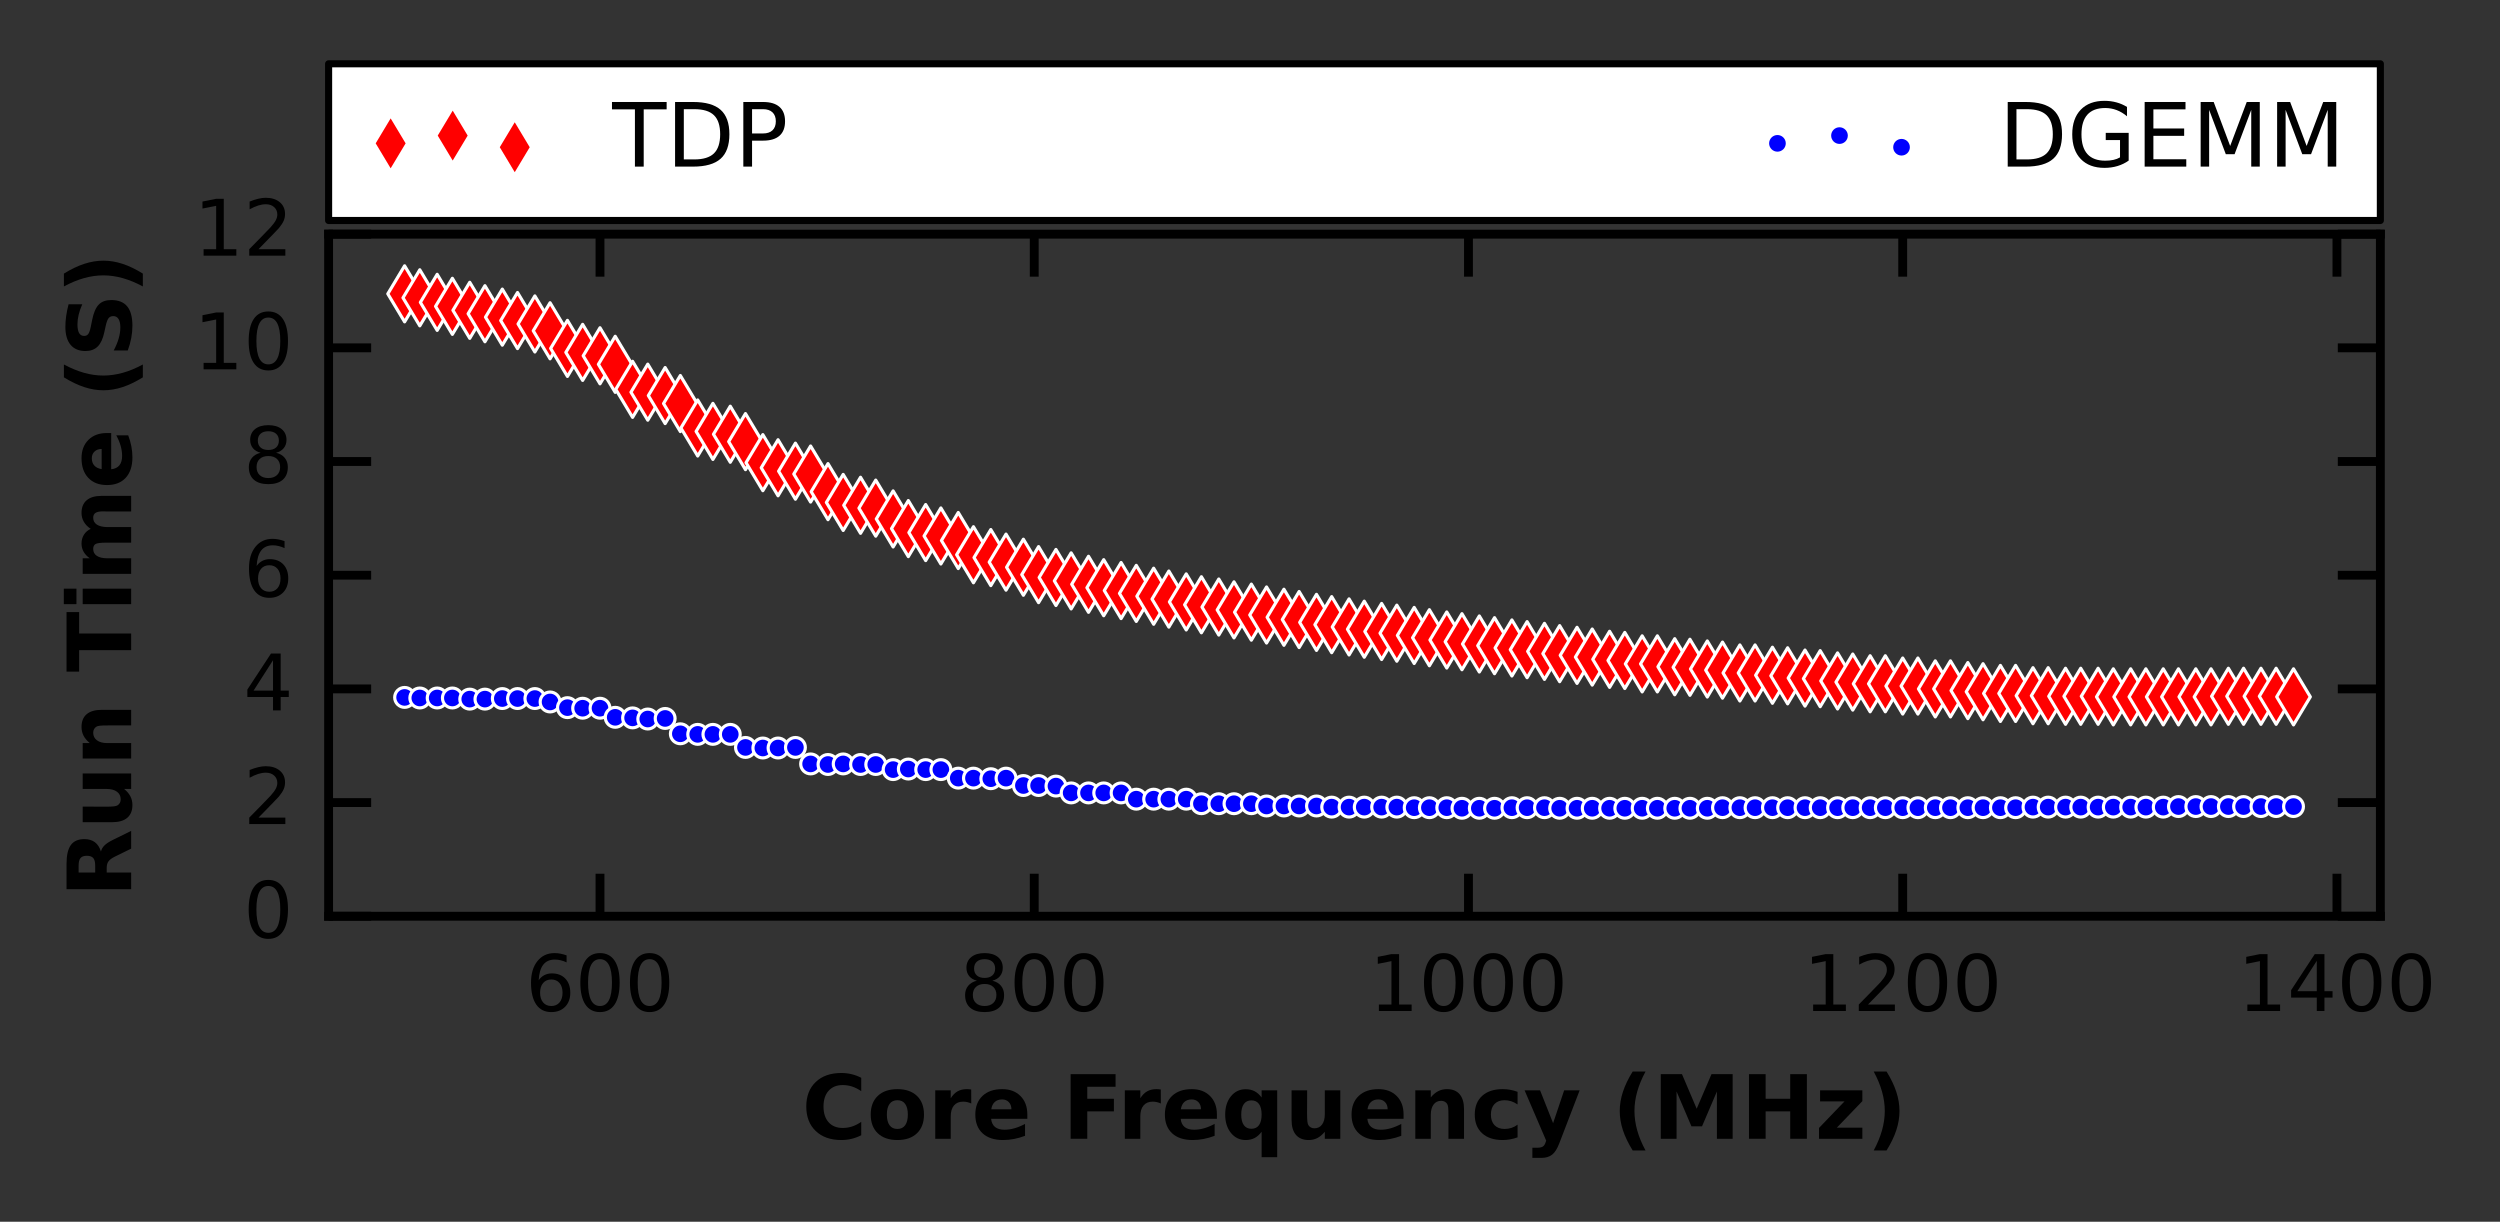 <?xml version="1.0" encoding="utf-8" standalone="no"?>
<!DOCTYPE svg PUBLIC "-//W3C//DTD SVG 1.1//EN"
  "http://www.w3.org/Graphics/SVG/1.1/DTD/svg11.dtd">
<!-- Created with matplotlib (https://matplotlib.org/) -->
<svg height="137.839pt" version="1.1" viewBox="0 0 282.063 137.839" width="282.063pt" xmlns="http://www.w3.org/2000/svg" xmlns:xlink="http://www.w3.org/1999/xlink">
 <rect x="0" y="0" width="282.063" height="137.839" fill="#333333" stroke="none"/>
 <defs>
  <style type="text/css">*{stroke-linecap:butt;stroke-linejoin:round;}</style>
 </defs>
 <g id="figure_1">
  <g id="patch_1">
   <path d="M 0 137.839 
L 282.063 137.839 
L 282.063 0 
L 0 0 
z
" style="fill:none;"/>
  </g>
  <g id="axes_1">
   <g id="patch_2">
    <path d="M 37.076 103.377 
L 268.564 103.377 
L 268.564 26.417 
L 37.076 26.417 
z
" style="fill:none;"/>
   </g>
   <g id="PathCollection_1">
    <defs>
     <path d="M -0 3.162 
L 1.897 0 
L 0 -3.162 
L -1.897 -0 
z
" id="m245d59aa0e" style="stroke:#ffffff;stroke-width:0.358;"/>
    </defs>
    <g clip-path="url(#paae4ce558c)">
     <use style="fill:#ff0000;stroke:#ffffff;stroke-width:0.358;" x="45.65" xlink:href="#m245d59aa0e" y="33.151"/>
     <use style="fill:#ff0000;stroke:#ffffff;stroke-width:0.358;" x="47.364" xlink:href="#m245d59aa0e" y="33.6"/>
     <use style="fill:#ff0000;stroke:#ffffff;stroke-width:0.358;" x="49.324" xlink:href="#m245d59aa0e" y="34.113"/>
     <use style="fill:#ff0000;stroke:#ffffff;stroke-width:0.358;" x="51.039" xlink:href="#m245d59aa0e" y="34.562"/>
     <use style="fill:#ff0000;stroke:#ffffff;stroke-width:0.358;" x="52.999" xlink:href="#m245d59aa0e" y="35.011"/>
     <use style="fill:#ff0000;stroke:#ffffff;stroke-width:0.358;" x="54.713" xlink:href="#m245d59aa0e" y="35.396"/>
     <use style="fill:#ff0000;stroke:#ffffff;stroke-width:0.358;" x="56.673" xlink:href="#m245d59aa0e" y="35.781"/>
     <use style="fill:#ff0000;stroke:#ffffff;stroke-width:0.358;" x="58.388" xlink:href="#m245d59aa0e" y="36.166"/>
     <use style="fill:#ff0000;stroke:#ffffff;stroke-width:0.358;" x="60.347" xlink:href="#m245d59aa0e" y="36.55"/>
     <use style="fill:#ff0000;stroke:#ffffff;stroke-width:0.358;" x="62.062" xlink:href="#m245d59aa0e" y="37.32"/>
     <use style="fill:#ff0000;stroke:#ffffff;stroke-width:0.358;" x="64.022" xlink:href="#m245d59aa0e" y="39.308"/>
     <use style="fill:#ff0000;stroke:#ffffff;stroke-width:0.358;" x="65.737" xlink:href="#m245d59aa0e" y="39.757"/>
     <use style="fill:#ff0000;stroke:#ffffff;stroke-width:0.358;" x="67.696" xlink:href="#m245d59aa0e" y="40.142"/>
     <use style="fill:#ff0000;stroke:#ffffff;stroke-width:0.358;" x="69.411" xlink:href="#m245d59aa0e" y="41.104"/>
     <use style="fill:#ff0000;stroke:#ffffff;stroke-width:0.358;" x="71.371" xlink:href="#m245d59aa0e" y="43.926"/>
     <use style="fill:#ff0000;stroke:#ffffff;stroke-width:0.358;" x="73.085" xlink:href="#m245d59aa0e" y="44.246"/>
     <use style="fill:#ff0000;stroke:#ffffff;stroke-width:0.358;" x="75.045" xlink:href="#m245d59aa0e" y="44.631"/>
     <use style="fill:#ff0000;stroke:#ffffff;stroke-width:0.358;" x="76.76" xlink:href="#m245d59aa0e" y="45.529"/>
     <use style="fill:#ff0000;stroke:#ffffff;stroke-width:0.358;" x="78.719" xlink:href="#m245d59aa0e" y="48.287"/>
     <use style="fill:#ff0000;stroke:#ffffff;stroke-width:0.358;" x="80.434" xlink:href="#m245d59aa0e" y="48.672"/>
     <use style="fill:#ff0000;stroke:#ffffff;stroke-width:0.358;" x="82.394" xlink:href="#m245d59aa0e" y="48.992"/>
     <use style="fill:#ff0000;stroke:#ffffff;stroke-width:0.358;" x="84.109" xlink:href="#m245d59aa0e" y="49.826"/>
     <use style="fill:#ff0000;stroke:#ffffff;stroke-width:0.358;" x="86.068" xlink:href="#m245d59aa0e" y="52.199"/>
     <use style="fill:#ff0000;stroke:#ffffff;stroke-width:0.358;" x="87.783" xlink:href="#m245d59aa0e" y="52.776"/>
     <use style="fill:#ff0000;stroke:#ffffff;stroke-width:0.358;" x="89.743" xlink:href="#m245d59aa0e" y="53.161"/>
     <use style="fill:#ff0000;stroke:#ffffff;stroke-width:0.358;" x="91.457" xlink:href="#m245d59aa0e" y="53.482"/>
     <use style="fill:#ff0000;stroke:#ffffff;stroke-width:0.358;" x="93.417" xlink:href="#m245d59aa0e" y="55.47"/>
     <use style="fill:#ff0000;stroke:#ffffff;stroke-width:0.358;" x="95.132" xlink:href="#m245d59aa0e" y="56.688"/>
     <use style="fill:#ff0000;stroke:#ffffff;stroke-width:0.358;" x="97.091" xlink:href="#m245d59aa0e" y="57.009"/>
     <use style="fill:#ff0000;stroke:#ffffff;stroke-width:0.358;" x="98.806" xlink:href="#m245d59aa0e" y="57.33"/>
     <use style="fill:#ff0000;stroke:#ffffff;stroke-width:0.358;" x="100.766" xlink:href="#m245d59aa0e" y="58.548"/>
     <use style="fill:#ff0000;stroke:#ffffff;stroke-width:0.358;" x="102.481" xlink:href="#m245d59aa0e" y="59.638"/>
     <use style="fill:#ff0000;stroke:#ffffff;stroke-width:0.358;" x="104.44" xlink:href="#m245d59aa0e" y="60.087"/>
     <use style="fill:#ff0000;stroke:#ffffff;stroke-width:0.358;" x="106.155" xlink:href="#m245d59aa0e" y="60.472"/>
     <use style="fill:#ff0000;stroke:#ffffff;stroke-width:0.358;" x="108.115" xlink:href="#m245d59aa0e" y="60.985"/>
     <use style="fill:#ff0000;stroke:#ffffff;stroke-width:0.358;" x="109.829" xlink:href="#m245d59aa0e" y="62.589"/>
     <use style="fill:#ff0000;stroke:#ffffff;stroke-width:0.358;" x="111.789" xlink:href="#m245d59aa0e" y="62.909"/>
     <use style="fill:#ff0000;stroke:#ffffff;stroke-width:0.358;" x="113.504" xlink:href="#m245d59aa0e" y="63.422"/>
     <use style="fill:#ff0000;stroke:#ffffff;stroke-width:0.358;" x="115.464" xlink:href="#m245d59aa0e" y="63.999"/>
     <use style="fill:#ff0000;stroke:#ffffff;stroke-width:0.358;" x="117.178" xlink:href="#m245d59aa0e" y="64.833"/>
     <use style="fill:#ff0000;stroke:#ffffff;stroke-width:0.358;" x="119.138" xlink:href="#m245d59aa0e" y="65.154"/>
     <use style="fill:#ff0000;stroke:#ffffff;stroke-width:0.358;" x="120.853" xlink:href="#m245d59aa0e" y="65.539"/>
     <use style="fill:#ff0000;stroke:#ffffff;stroke-width:0.358;" x="122.812" xlink:href="#m245d59aa0e" y="65.923"/>
     <use style="fill:#ff0000;stroke:#ffffff;stroke-width:0.358;" x="124.527" xlink:href="#m245d59aa0e" y="66.308"/>
     <use style="fill:#ff0000;stroke:#ffffff;stroke-width:0.358;" x="126.487" xlink:href="#m245d59aa0e" y="66.629"/>
     <use style="fill:#ff0000;stroke:#ffffff;stroke-width:0.358;" x="128.201" xlink:href="#m245d59aa0e" y="66.95"/>
     <use style="fill:#ff0000;stroke:#ffffff;stroke-width:0.358;" x="130.161" xlink:href="#m245d59aa0e" y="67.27"/>
     <use style="fill:#ff0000;stroke:#ffffff;stroke-width:0.358;" x="131.876" xlink:href="#m245d59aa0e" y="67.591"/>
     <use style="fill:#ff0000;stroke:#ffffff;stroke-width:0.358;" x="133.836" xlink:href="#m245d59aa0e" y="67.912"/>
     <use style="fill:#ff0000;stroke:#ffffff;stroke-width:0.358;" x="135.55" xlink:href="#m245d59aa0e" y="68.232"/>
     <use style="fill:#ff0000;stroke:#ffffff;stroke-width:0.358;" x="137.51" xlink:href="#m245d59aa0e" y="68.489"/>
     <use style="fill:#ff0000;stroke:#ffffff;stroke-width:0.358;" x="139.225" xlink:href="#m245d59aa0e" y="68.809"/>
     <use style="fill:#ff0000;stroke:#ffffff;stroke-width:0.358;" x="141.184" xlink:href="#m245d59aa0e" y="69.066"/>
     <use style="fill:#ff0000;stroke:#ffffff;stroke-width:0.358;" x="142.899" xlink:href="#m245d59aa0e" y="69.387"/>
     <use style="fill:#ff0000;stroke:#ffffff;stroke-width:0.358;" x="144.859" xlink:href="#m245d59aa0e" y="69.643"/>
     <use style="fill:#ff0000;stroke:#ffffff;stroke-width:0.358;" x="146.574" xlink:href="#m245d59aa0e" y="69.9"/>
     <use style="fill:#ff0000;stroke:#ffffff;stroke-width:0.358;" x="148.533" xlink:href="#m245d59aa0e" y="70.22"/>
     <use style="fill:#ff0000;stroke:#ffffff;stroke-width:0.358;" x="150.248" xlink:href="#m245d59aa0e" y="70.477"/>
     <use style="fill:#ff0000;stroke:#ffffff;stroke-width:0.358;" x="152.208" xlink:href="#m245d59aa0e" y="70.733"/>
     <use style="fill:#ff0000;stroke:#ffffff;stroke-width:0.358;" x="153.922" xlink:href="#m245d59aa0e" y="70.99"/>
     <use style="fill:#ff0000;stroke:#ffffff;stroke-width:0.358;" x="155.882" xlink:href="#m245d59aa0e" y="71.247"/>
     <use style="fill:#ff0000;stroke:#ffffff;stroke-width:0.358;" x="157.597" xlink:href="#m245d59aa0e" y="71.439"/>
     <use style="fill:#ff0000;stroke:#ffffff;stroke-width:0.358;" x="159.556" xlink:href="#m245d59aa0e" y="71.695"/>
     <use style="fill:#ff0000;stroke:#ffffff;stroke-width:0.358;" x="161.271" xlink:href="#m245d59aa0e" y="71.952"/>
     <use style="fill:#ff0000;stroke:#ffffff;stroke-width:0.358;" x="163.231" xlink:href="#m245d59aa0e" y="72.209"/>
     <use style="fill:#ff0000;stroke:#ffffff;stroke-width:0.358;" x="164.946" xlink:href="#m245d59aa0e" y="72.401"/>
     <use style="fill:#ff0000;stroke:#ffffff;stroke-width:0.358;" x="166.905" xlink:href="#m245d59aa0e" y="72.657"/>
     <use style="fill:#ff0000;stroke:#ffffff;stroke-width:0.358;" x="168.62" xlink:href="#m245d59aa0e" y="72.85"/>
     <use style="fill:#ff0000;stroke:#ffffff;stroke-width:0.358;" x="170.58" xlink:href="#m245d59aa0e" y="73.106"/>
     <use style="fill:#ff0000;stroke:#ffffff;stroke-width:0.358;" x="172.294" xlink:href="#m245d59aa0e" y="73.299"/>
     <use style="fill:#ff0000;stroke:#ffffff;stroke-width:0.358;" x="174.254" xlink:href="#m245d59aa0e" y="73.491"/>
     <use style="fill:#ff0000;stroke:#ffffff;stroke-width:0.358;" x="175.969" xlink:href="#m245d59aa0e" y="73.748"/>
     <use style="fill:#ff0000;stroke:#ffffff;stroke-width:0.358;" x="177.928" xlink:href="#m245d59aa0e" y="73.94"/>
     <use style="fill:#ff0000;stroke:#ffffff;stroke-width:0.358;" x="179.643" xlink:href="#m245d59aa0e" y="74.133"/>
     <use style="fill:#ff0000;stroke:#ffffff;stroke-width:0.358;" x="181.603" xlink:href="#m245d59aa0e" y="74.389"/>
     <use style="fill:#ff0000;stroke:#ffffff;stroke-width:0.358;" x="183.318" xlink:href="#m245d59aa0e" y="74.517"/>
     <use style="fill:#ff0000;stroke:#ffffff;stroke-width:0.358;" x="185.277" xlink:href="#m245d59aa0e" y="74.902"/>
     <use style="fill:#ff0000;stroke:#ffffff;stroke-width:0.358;" x="186.992" xlink:href="#m245d59aa0e" y="74.902"/>
     <use style="fill:#ff0000;stroke:#ffffff;stroke-width:0.358;" x="188.952" xlink:href="#m245d59aa0e" y="75.223"/>
     <use style="fill:#ff0000;stroke:#ffffff;stroke-width:0.358;" x="190.666" xlink:href="#m245d59aa0e" y="75.287"/>
     <use style="fill:#ff0000;stroke:#ffffff;stroke-width:0.358;" x="192.626" xlink:href="#m245d59aa0e" y="75.479"/>
     <use style="fill:#ff0000;stroke:#ffffff;stroke-width:0.358;" x="194.341" xlink:href="#m245d59aa0e" y="75.608"/>
     <use style="fill:#ff0000;stroke:#ffffff;stroke-width:0.358;" x="196.301" xlink:href="#m245d59aa0e" y="75.928"/>
     <use style="fill:#ff0000;stroke:#ffffff;stroke-width:0.358;" x="198.015" xlink:href="#m245d59aa0e" y="75.928"/>
     <use style="fill:#ff0000;stroke:#ffffff;stroke-width:0.358;" x="199.975" xlink:href="#m245d59aa0e" y="76.185"/>
     <use style="fill:#ff0000;stroke:#ffffff;stroke-width:0.358;" x="201.69" xlink:href="#m245d59aa0e" y="76.249"/>
     <use style="fill:#ff0000;stroke:#ffffff;stroke-width:0.358;" x="203.649" xlink:href="#m245d59aa0e" y="76.505"/>
     <use style="fill:#ff0000;stroke:#ffffff;stroke-width:0.358;" x="205.364" xlink:href="#m245d59aa0e" y="76.57"/>
     <use style="fill:#ff0000;stroke:#ffffff;stroke-width:0.358;" x="207.324" xlink:href="#m245d59aa0e" y="76.826"/>
     <use style="fill:#ff0000;stroke:#ffffff;stroke-width:0.358;" x="209.038" xlink:href="#m245d59aa0e" y="76.954"/>
     <use style="fill:#ff0000;stroke:#ffffff;stroke-width:0.358;" x="210.998" xlink:href="#m245d59aa0e" y="77.147"/>
     <use style="fill:#ff0000;stroke:#ffffff;stroke-width:0.358;" x="212.713" xlink:href="#m245d59aa0e" y="77.147"/>
     <use style="fill:#ff0000;stroke:#ffffff;stroke-width:0.358;" x="214.673" xlink:href="#m245d59aa0e" y="77.403"/>
     <use style="fill:#ff0000;stroke:#ffffff;stroke-width:0.358;" x="216.387" xlink:href="#m245d59aa0e" y="77.403"/>
     <use style="fill:#ff0000;stroke:#ffffff;stroke-width:0.358;" x="218.347" xlink:href="#m245d59aa0e" y="77.724"/>
     <use style="fill:#ff0000;stroke:#ffffff;stroke-width:0.358;" x="220.062" xlink:href="#m245d59aa0e" y="77.724"/>
     <use style="fill:#ff0000;stroke:#ffffff;stroke-width:0.358;" x="222.021" xlink:href="#m245d59aa0e" y="77.916"/>
     <use style="fill:#ff0000;stroke:#ffffff;stroke-width:0.358;" x="223.736" xlink:href="#m245d59aa0e" y="78.045"/>
     <use style="fill:#ff0000;stroke:#ffffff;stroke-width:0.358;" x="225.696" xlink:href="#m245d59aa0e" y="78.237"/>
     <use style="fill:#ff0000;stroke:#ffffff;stroke-width:0.358;" x="227.411" xlink:href="#m245d59aa0e" y="78.237"/>
     <use style="fill:#ff0000;stroke:#ffffff;stroke-width:0.358;" x="229.37" xlink:href="#m245d59aa0e" y="78.494"/>
     <use style="fill:#ff0000;stroke:#ffffff;stroke-width:0.358;" x="231.085" xlink:href="#m245d59aa0e" y="78.494"/>
     <use style="fill:#ff0000;stroke:#ffffff;stroke-width:0.358;" x="233.045" xlink:href="#m245d59aa0e" y="78.558"/>
     <use style="fill:#ff0000;stroke:#ffffff;stroke-width:0.358;" x="234.759" xlink:href="#m245d59aa0e" y="78.558"/>
     <use style="fill:#ff0000;stroke:#ffffff;stroke-width:0.358;" x="236.719" xlink:href="#m245d59aa0e" y="78.558"/>
     <use style="fill:#ff0000;stroke:#ffffff;stroke-width:0.358;" x="238.434" xlink:href="#m245d59aa0e" y="78.622"/>
     <use style="fill:#ff0000;stroke:#ffffff;stroke-width:0.358;" x="240.393" xlink:href="#m245d59aa0e" y="78.622"/>
     <use style="fill:#ff0000;stroke:#ffffff;stroke-width:0.358;" x="242.108" xlink:href="#m245d59aa0e" y="78.622"/>
     <use style="fill:#ff0000;stroke:#ffffff;stroke-width:0.358;" x="244.068" xlink:href="#m245d59aa0e" y="78.622"/>
     <use style="fill:#ff0000;stroke:#ffffff;stroke-width:0.358;" x="245.783" xlink:href="#m245d59aa0e" y="78.622"/>
     <use style="fill:#ff0000;stroke:#ffffff;stroke-width:0.358;" x="247.742" xlink:href="#m245d59aa0e" y="78.622"/>
     <use style="fill:#ff0000;stroke:#ffffff;stroke-width:0.358;" x="249.457" xlink:href="#m245d59aa0e" y="78.622"/>
     <use style="fill:#ff0000;stroke:#ffffff;stroke-width:0.358;" x="251.417" xlink:href="#m245d59aa0e" y="78.558"/>
     <use style="fill:#ff0000;stroke:#ffffff;stroke-width:0.358;" x="253.131" xlink:href="#m245d59aa0e" y="78.558"/>
     <use style="fill:#ff0000;stroke:#ffffff;stroke-width:0.358;" x="255.091" xlink:href="#m245d59aa0e" y="78.558"/>
     <use style="fill:#ff0000;stroke:#ffffff;stroke-width:0.358;" x="256.806" xlink:href="#m245d59aa0e" y="78.558"/>
     <use style="fill:#ff0000;stroke:#ffffff;stroke-width:0.358;" x="258.766" xlink:href="#m245d59aa0e" y="78.622"/>
    </g>
   </g>
   <g id="PathCollection_2">
    <defs>
     <path d="M 0 1.118 
C 0.297 1.118 0.581 1 0.791 0.791 
C 1 0.581 1.118 0.297 1.118 0 
C 1.118 -0.297 1 -0.581 0.791 -0.791 
C 0.581 -1 0.297 -1.118 0 -1.118 
C -0.297 -1.118 -0.581 -1 -0.791 -0.791 
C -1 -0.581 -1.118 -0.297 -1.118 0 
C -1.118 0.297 -1 0.581 -0.791 0.791 
C -0.581 1 -0.297 1.118 0 1.118 
z
" id="m5f555b7aea" style="stroke:#ffffff;stroke-width:0.358;"/>
    </defs>
    <g clip-path="url(#paae4ce558c)">
     <use style="fill:#0000ff;stroke:#ffffff;stroke-width:0.358;" x="45.65" xlink:href="#m5f555b7aea" y="78.686"/>
     <use style="fill:#0000ff;stroke:#ffffff;stroke-width:0.358;" x="47.364" xlink:href="#m5f555b7aea" y="78.75"/>
     <use style="fill:#0000ff;stroke:#ffffff;stroke-width:0.358;" x="49.324" xlink:href="#m5f555b7aea" y="78.75"/>
     <use style="fill:#0000ff;stroke:#ffffff;stroke-width:0.358;" x="51.039" xlink:href="#m5f555b7aea" y="78.75"/>
     <use style="fill:#0000ff;stroke:#ffffff;stroke-width:0.358;" x="52.999" xlink:href="#m5f555b7aea" y="78.878"/>
     <use style="fill:#0000ff;stroke:#ffffff;stroke-width:0.358;" x="54.713" xlink:href="#m5f555b7aea" y="78.878"/>
     <use style="fill:#0000ff;stroke:#ffffff;stroke-width:0.358;" x="56.673" xlink:href="#m5f555b7aea" y="78.814"/>
     <use style="fill:#0000ff;stroke:#ffffff;stroke-width:0.358;" x="58.388" xlink:href="#m5f555b7aea" y="78.814"/>
     <use style="fill:#0000ff;stroke:#ffffff;stroke-width:0.358;" x="60.347" xlink:href="#m5f555b7aea" y="78.814"/>
     <use style="fill:#0000ff;stroke:#ffffff;stroke-width:0.358;" x="62.062" xlink:href="#m5f555b7aea" y="79.199"/>
     <use style="fill:#0000ff;stroke:#ffffff;stroke-width:0.358;" x="64.022" xlink:href="#m5f555b7aea" y="79.84"/>
     <use style="fill:#0000ff;stroke:#ffffff;stroke-width:0.358;" x="65.737" xlink:href="#m5f555b7aea" y="79.905"/>
     <use style="fill:#0000ff;stroke:#ffffff;stroke-width:0.358;" x="67.696" xlink:href="#m5f555b7aea" y="79.905"/>
     <use style="fill:#0000ff;stroke:#ffffff;stroke-width:0.358;" x="69.411" xlink:href="#m5f555b7aea" y="80.931"/>
     <use style="fill:#0000ff;stroke:#ffffff;stroke-width:0.358;" x="71.371" xlink:href="#m5f555b7aea" y="80.995"/>
     <use style="fill:#0000ff;stroke:#ffffff;stroke-width:0.358;" x="73.085" xlink:href="#m5f555b7aea" y="81.123"/>
     <use style="fill:#0000ff;stroke:#ffffff;stroke-width:0.358;" x="75.045" xlink:href="#m5f555b7aea" y="81.059"/>
     <use style="fill:#0000ff;stroke:#ffffff;stroke-width:0.358;" x="76.76" xlink:href="#m5f555b7aea" y="82.791"/>
     <use style="fill:#0000ff;stroke:#ffffff;stroke-width:0.358;" x="78.719" xlink:href="#m5f555b7aea" y="82.855"/>
     <use style="fill:#0000ff;stroke:#ffffff;stroke-width:0.358;" x="80.434" xlink:href="#m5f555b7aea" y="82.855"/>
     <use style="fill:#0000ff;stroke:#ffffff;stroke-width:0.358;" x="82.394" xlink:href="#m5f555b7aea" y="82.855"/>
     <use style="fill:#0000ff;stroke:#ffffff;stroke-width:0.358;" x="84.109" xlink:href="#m5f555b7aea" y="84.33"/>
     <use style="fill:#0000ff;stroke:#ffffff;stroke-width:0.358;" x="86.068" xlink:href="#m5f555b7aea" y="84.394"/>
     <use style="fill:#0000ff;stroke:#ffffff;stroke-width:0.358;" x="87.783" xlink:href="#m5f555b7aea" y="84.394"/>
     <use style="fill:#0000ff;stroke:#ffffff;stroke-width:0.358;" x="89.743" xlink:href="#m5f555b7aea" y="84.33"/>
     <use style="fill:#0000ff;stroke:#ffffff;stroke-width:0.358;" x="91.457" xlink:href="#m5f555b7aea" y="86.19"/>
     <use style="fill:#0000ff;stroke:#ffffff;stroke-width:0.358;" x="93.417" xlink:href="#m5f555b7aea" y="86.254"/>
     <use style="fill:#0000ff;stroke:#ffffff;stroke-width:0.358;" x="95.132" xlink:href="#m5f555b7aea" y="86.19"/>
     <use style="fill:#0000ff;stroke:#ffffff;stroke-width:0.358;" x="97.091" xlink:href="#m5f555b7aea" y="86.254"/>
     <use style="fill:#0000ff;stroke:#ffffff;stroke-width:0.358;" x="98.806" xlink:href="#m5f555b7aea" y="86.254"/>
     <use style="fill:#0000ff;stroke:#ffffff;stroke-width:0.358;" x="100.766" xlink:href="#m5f555b7aea" y="86.831"/>
     <use style="fill:#0000ff;stroke:#ffffff;stroke-width:0.358;" x="102.481" xlink:href="#m5f555b7aea" y="86.767"/>
     <use style="fill:#0000ff;stroke:#ffffff;stroke-width:0.358;" x="104.44" xlink:href="#m5f555b7aea" y="86.831"/>
     <use style="fill:#0000ff;stroke:#ffffff;stroke-width:0.358;" x="106.155" xlink:href="#m5f555b7aea" y="86.831"/>
     <use style="fill:#0000ff;stroke:#ffffff;stroke-width:0.358;" x="108.115" xlink:href="#m5f555b7aea" y="87.793"/>
     <use style="fill:#0000ff;stroke:#ffffff;stroke-width:0.358;" x="109.829" xlink:href="#m5f555b7aea" y="87.793"/>
     <use style="fill:#0000ff;stroke:#ffffff;stroke-width:0.358;" x="111.789" xlink:href="#m5f555b7aea" y="87.857"/>
     <use style="fill:#0000ff;stroke:#ffffff;stroke-width:0.358;" x="113.504" xlink:href="#m5f555b7aea" y="87.793"/>
     <use style="fill:#0000ff;stroke:#ffffff;stroke-width:0.358;" x="115.464" xlink:href="#m5f555b7aea" y="88.627"/>
     <use style="fill:#0000ff;stroke:#ffffff;stroke-width:0.358;" x="117.178" xlink:href="#m5f555b7aea" y="88.627"/>
     <use style="fill:#0000ff;stroke:#ffffff;stroke-width:0.358;" x="119.138" xlink:href="#m5f555b7aea" y="88.691"/>
     <use style="fill:#0000ff;stroke:#ffffff;stroke-width:0.358;" x="120.853" xlink:href="#m5f555b7aea" y="89.46"/>
     <use style="fill:#0000ff;stroke:#ffffff;stroke-width:0.358;" x="122.812" xlink:href="#m5f555b7aea" y="89.46"/>
     <use style="fill:#0000ff;stroke:#ffffff;stroke-width:0.358;" x="124.527" xlink:href="#m5f555b7aea" y="89.46"/>
     <use style="fill:#0000ff;stroke:#ffffff;stroke-width:0.358;" x="126.487" xlink:href="#m5f555b7aea" y="89.46"/>
     <use style="fill:#0000ff;stroke:#ffffff;stroke-width:0.358;" x="128.201" xlink:href="#m5f555b7aea" y="90.166"/>
     <use style="fill:#0000ff;stroke:#ffffff;stroke-width:0.358;" x="130.161" xlink:href="#m5f555b7aea" y="90.166"/>
     <use style="fill:#0000ff;stroke:#ffffff;stroke-width:0.358;" x="131.876" xlink:href="#m5f555b7aea" y="90.166"/>
     <use style="fill:#0000ff;stroke:#ffffff;stroke-width:0.358;" x="133.836" xlink:href="#m5f555b7aea" y="90.166"/>
     <use style="fill:#0000ff;stroke:#ffffff;stroke-width:0.358;" x="135.55" xlink:href="#m5f555b7aea" y="90.679"/>
     <use style="fill:#0000ff;stroke:#ffffff;stroke-width:0.358;" x="137.51" xlink:href="#m5f555b7aea" y="90.679"/>
     <use style="fill:#0000ff;stroke:#ffffff;stroke-width:0.358;" x="139.225" xlink:href="#m5f555b7aea" y="90.679"/>
     <use style="fill:#0000ff;stroke:#ffffff;stroke-width:0.358;" x="141.184" xlink:href="#m5f555b7aea" y="90.679"/>
     <use style="fill:#0000ff;stroke:#ffffff;stroke-width:0.358;" x="142.899" xlink:href="#m5f555b7aea" y="90.935"/>
     <use style="fill:#0000ff;stroke:#ffffff;stroke-width:0.358;" x="144.859" xlink:href="#m5f555b7aea" y="90.935"/>
     <use style="fill:#0000ff;stroke:#ffffff;stroke-width:0.358;" x="146.574" xlink:href="#m5f555b7aea" y="90.935"/>
     <use style="fill:#0000ff;stroke:#ffffff;stroke-width:0.358;" x="148.533" xlink:href="#m5f555b7aea" y="90.935"/>
     <use style="fill:#0000ff;stroke:#ffffff;stroke-width:0.358;" x="150.248" xlink:href="#m5f555b7aea" y="91.064"/>
     <use style="fill:#0000ff;stroke:#ffffff;stroke-width:0.358;" x="152.208" xlink:href="#m5f555b7aea" y="91.064"/>
     <use style="fill:#0000ff;stroke:#ffffff;stroke-width:0.358;" x="153.922" xlink:href="#m5f555b7aea" y="91.064"/>
     <use style="fill:#0000ff;stroke:#ffffff;stroke-width:0.358;" x="155.882" xlink:href="#m5f555b7aea" y="91.064"/>
     <use style="fill:#0000ff;stroke:#ffffff;stroke-width:0.358;" x="157.597" xlink:href="#m5f555b7aea" y="91.064"/>
     <use style="fill:#0000ff;stroke:#ffffff;stroke-width:0.358;" x="159.556" xlink:href="#m5f555b7aea" y="91.128"/>
     <use style="fill:#0000ff;stroke:#ffffff;stroke-width:0.358;" x="161.271" xlink:href="#m5f555b7aea" y="91.128"/>
     <use style="fill:#0000ff;stroke:#ffffff;stroke-width:0.358;" x="163.231" xlink:href="#m5f555b7aea" y="91.128"/>
     <use style="fill:#0000ff;stroke:#ffffff;stroke-width:0.358;" x="164.946" xlink:href="#m5f555b7aea" y="91.192"/>
     <use style="fill:#0000ff;stroke:#ffffff;stroke-width:0.358;" x="166.905" xlink:href="#m5f555b7aea" y="91.192"/>
     <use style="fill:#0000ff;stroke:#ffffff;stroke-width:0.358;" x="168.62" xlink:href="#m5f555b7aea" y="91.192"/>
     <use style="fill:#0000ff;stroke:#ffffff;stroke-width:0.358;" x="170.58" xlink:href="#m5f555b7aea" y="91.128"/>
     <use style="fill:#0000ff;stroke:#ffffff;stroke-width:0.358;" x="172.294" xlink:href="#m5f555b7aea" y="91.128"/>
     <use style="fill:#0000ff;stroke:#ffffff;stroke-width:0.358;" x="174.254" xlink:href="#m5f555b7aea" y="91.128"/>
     <use style="fill:#0000ff;stroke:#ffffff;stroke-width:0.358;" x="175.969" xlink:href="#m5f555b7aea" y="91.192"/>
     <use style="fill:#0000ff;stroke:#ffffff;stroke-width:0.358;" x="177.928" xlink:href="#m5f555b7aea" y="91.192"/>
     <use style="fill:#0000ff;stroke:#ffffff;stroke-width:0.358;" x="179.643" xlink:href="#m5f555b7aea" y="91.192"/>
     <use style="fill:#0000ff;stroke:#ffffff;stroke-width:0.358;" x="181.603" xlink:href="#m5f555b7aea" y="91.192"/>
     <use style="fill:#0000ff;stroke:#ffffff;stroke-width:0.358;" x="183.318" xlink:href="#m5f555b7aea" y="91.192"/>
     <use style="fill:#0000ff;stroke:#ffffff;stroke-width:0.358;" x="185.277" xlink:href="#m5f555b7aea" y="91.192"/>
     <use style="fill:#0000ff;stroke:#ffffff;stroke-width:0.358;" x="186.992" xlink:href="#m5f555b7aea" y="91.192"/>
     <use style="fill:#0000ff;stroke:#ffffff;stroke-width:0.358;" x="188.952" xlink:href="#m5f555b7aea" y="91.192"/>
     <use style="fill:#0000ff;stroke:#ffffff;stroke-width:0.358;" x="190.666" xlink:href="#m5f555b7aea" y="91.192"/>
     <use style="fill:#0000ff;stroke:#ffffff;stroke-width:0.358;" x="192.626" xlink:href="#m5f555b7aea" y="91.192"/>
     <use style="fill:#0000ff;stroke:#ffffff;stroke-width:0.358;" x="194.341" xlink:href="#m5f555b7aea" y="91.128"/>
     <use style="fill:#0000ff;stroke:#ffffff;stroke-width:0.358;" x="196.301" xlink:href="#m5f555b7aea" y="91.128"/>
     <use style="fill:#0000ff;stroke:#ffffff;stroke-width:0.358;" x="198.015" xlink:href="#m5f555b7aea" y="91.128"/>
     <use style="fill:#0000ff;stroke:#ffffff;stroke-width:0.358;" x="199.975" xlink:href="#m5f555b7aea" y="91.128"/>
     <use style="fill:#0000ff;stroke:#ffffff;stroke-width:0.358;" x="201.69" xlink:href="#m5f555b7aea" y="91.128"/>
     <use style="fill:#0000ff;stroke:#ffffff;stroke-width:0.358;" x="203.649" xlink:href="#m5f555b7aea" y="91.128"/>
     <use style="fill:#0000ff;stroke:#ffffff;stroke-width:0.358;" x="205.364" xlink:href="#m5f555b7aea" y="91.128"/>
     <use style="fill:#0000ff;stroke:#ffffff;stroke-width:0.358;" x="207.324" xlink:href="#m5f555b7aea" y="91.128"/>
     <use style="fill:#0000ff;stroke:#ffffff;stroke-width:0.358;" x="209.038" xlink:href="#m5f555b7aea" y="91.128"/>
     <use style="fill:#0000ff;stroke:#ffffff;stroke-width:0.358;" x="210.998" xlink:href="#m5f555b7aea" y="91.128"/>
     <use style="fill:#0000ff;stroke:#ffffff;stroke-width:0.358;" x="212.713" xlink:href="#m5f555b7aea" y="91.128"/>
     <use style="fill:#0000ff;stroke:#ffffff;stroke-width:0.358;" x="214.673" xlink:href="#m5f555b7aea" y="91.128"/>
     <use style="fill:#0000ff;stroke:#ffffff;stroke-width:0.358;" x="216.387" xlink:href="#m5f555b7aea" y="91.128"/>
     <use style="fill:#0000ff;stroke:#ffffff;stroke-width:0.358;" x="218.347" xlink:href="#m5f555b7aea" y="91.128"/>
     <use style="fill:#0000ff;stroke:#ffffff;stroke-width:0.358;" x="220.062" xlink:href="#m5f555b7aea" y="91.128"/>
     <use style="fill:#0000ff;stroke:#ffffff;stroke-width:0.358;" x="222.021" xlink:href="#m5f555b7aea" y="91.128"/>
     <use style="fill:#0000ff;stroke:#ffffff;stroke-width:0.358;" x="223.736" xlink:href="#m5f555b7aea" y="91.128"/>
     <use style="fill:#0000ff;stroke:#ffffff;stroke-width:0.358;" x="225.696" xlink:href="#m5f555b7aea" y="91.128"/>
     <use style="fill:#0000ff;stroke:#ffffff;stroke-width:0.358;" x="227.411" xlink:href="#m5f555b7aea" y="91.128"/>
     <use style="fill:#0000ff;stroke:#ffffff;stroke-width:0.358;" x="229.37" xlink:href="#m5f555b7aea" y="91.064"/>
     <use style="fill:#0000ff;stroke:#ffffff;stroke-width:0.358;" x="231.085" xlink:href="#m5f555b7aea" y="91.064"/>
     <use style="fill:#0000ff;stroke:#ffffff;stroke-width:0.358;" x="233.045" xlink:href="#m5f555b7aea" y="91.064"/>
     <use style="fill:#0000ff;stroke:#ffffff;stroke-width:0.358;" x="234.759" xlink:href="#m5f555b7aea" y="91.064"/>
     <use style="fill:#0000ff;stroke:#ffffff;stroke-width:0.358;" x="236.719" xlink:href="#m5f555b7aea" y="91.064"/>
     <use style="fill:#0000ff;stroke:#ffffff;stroke-width:0.358;" x="238.434" xlink:href="#m5f555b7aea" y="91.064"/>
     <use style="fill:#0000ff;stroke:#ffffff;stroke-width:0.358;" x="240.393" xlink:href="#m5f555b7aea" y="91.064"/>
     <use style="fill:#0000ff;stroke:#ffffff;stroke-width:0.358;" x="242.108" xlink:href="#m5f555b7aea" y="91.064"/>
     <use style="fill:#0000ff;stroke:#ffffff;stroke-width:0.358;" x="244.068" xlink:href="#m5f555b7aea" y="91.064"/>
     <use style="fill:#0000ff;stroke:#ffffff;stroke-width:0.358;" x="245.783" xlink:href="#m5f555b7aea" y="91"/>
     <use style="fill:#0000ff;stroke:#ffffff;stroke-width:0.358;" x="247.742" xlink:href="#m5f555b7aea" y="91"/>
     <use style="fill:#0000ff;stroke:#ffffff;stroke-width:0.358;" x="249.457" xlink:href="#m5f555b7aea" y="91"/>
     <use style="fill:#0000ff;stroke:#ffffff;stroke-width:0.358;" x="251.417" xlink:href="#m5f555b7aea" y="91"/>
     <use style="fill:#0000ff;stroke:#ffffff;stroke-width:0.358;" x="253.131" xlink:href="#m5f555b7aea" y="91"/>
     <use style="fill:#0000ff;stroke:#ffffff;stroke-width:0.358;" x="255.091" xlink:href="#m5f555b7aea" y="91"/>
     <use style="fill:#0000ff;stroke:#ffffff;stroke-width:0.358;" x="256.806" xlink:href="#m5f555b7aea" y="91"/>
     <use style="fill:#0000ff;stroke:#ffffff;stroke-width:0.358;" x="258.766" xlink:href="#m5f555b7aea" y="91"/>
    </g>
   </g>
   <g id="patch_3">
    <path d="M 37.076 103.377 
L 37.076 26.417 
" style="fill:none;stroke:#000000;stroke-linecap:square;stroke-linejoin:miter;"/>
   </g>
   <g id="patch_4">
    <path d="M 268.564 103.377 
L 268.564 26.417 
" style="fill:none;stroke:#000000;stroke-linecap:square;stroke-linejoin:miter;"/>
   </g>
   <g id="patch_5">
    <path d="M 37.076 103.377 
L 268.564 103.377 
" style="fill:none;stroke:#000000;stroke-linecap:square;stroke-linejoin:miter;"/>
   </g>
   <g id="patch_6">
    <path d="M 37.076 26.417 
L 268.564 26.417 
" style="fill:none;stroke:#000000;stroke-linecap:square;stroke-linejoin:miter;"/>
   </g>
   <g id="matplotlib.axis_1">
    <g id="xtick_1">
     <g id="line2d_1">
      <defs>
       <path d="M 0 0 
L 0 -4.8 
" id="m15b82f4991" style="stroke:#000000;"/>
      </defs>
      <g>
       <use style="stroke:#000000;" x="67.696" xlink:href="#m15b82f4991" y="103.377"/>
      </g>
     </g>
     <g id="line2d_2">
      <defs>
       <path d="M 0 0 
L 0 4.8 
" id="m2262b5ff82" style="stroke:#000000;"/>
      </defs>
      <g>
       <use style="stroke:#000000;" x="67.696" xlink:href="#m2262b5ff82" y="26.417"/>
      </g>
     </g>
     <g id="text_1">
      <!-- 600 -->
      <g transform="translate(59.298 114.064)scale(0.088 -0.088)">
       <defs>
        <path d="M 33.016 40.375 
Q 26.375 40.375 22.484 35.828 
Q 18.609 31.297 18.609 23.391 
Q 18.609 15.531 22.484 10.953 
Q 26.375 6.391 33.016 6.391 
Q 39.656 6.391 43.531 10.953 
Q 47.406 15.531 47.406 23.391 
Q 47.406 31.297 43.531 35.828 
Q 39.656 40.375 33.016 40.375 
z
M 52.594 71.297 
L 52.594 62.312 
Q 48.875 64.062 45.094 64.984 
Q 41.312 65.922 37.594 65.922 
Q 27.828 65.922 22.672 59.328 
Q 17.531 52.734 16.797 39.406 
Q 19.672 43.656 24.016 45.922 
Q 28.375 48.188 33.594 48.188 
Q 44.578 48.188 50.953 41.516 
Q 57.328 34.859 57.328 23.391 
Q 57.328 12.156 50.688 5.359 
Q 44.047 -1.422 33.016 -1.422 
Q 20.359 -1.422 13.672 8.266 
Q 6.984 17.969 6.984 36.375 
Q 6.984 53.656 15.188 63.938 
Q 23.391 74.219 37.203 74.219 
Q 40.922 74.219 44.703 73.484 
Q 48.484 72.75 52.594 71.297 
z
" id="DejaVuSans-54"/>
        <path d="M 31.781 66.406 
Q 24.172 66.406 20.328 58.906 
Q 16.5 51.422 16.5 36.375 
Q 16.5 21.391 20.328 13.891 
Q 24.172 6.391 31.781 6.391 
Q 39.453 6.391 43.281 13.891 
Q 47.125 21.391 47.125 36.375 
Q 47.125 51.422 43.281 58.906 
Q 39.453 66.406 31.781 66.406 
z
M 31.781 74.219 
Q 44.047 74.219 50.516 64.516 
Q 56.984 54.828 56.984 36.375 
Q 56.984 17.969 50.516 8.266 
Q 44.047 -1.422 31.781 -1.422 
Q 19.531 -1.422 13.062 8.266 
Q 6.594 17.969 6.594 36.375 
Q 6.594 54.828 13.062 64.516 
Q 19.531 74.219 31.781 74.219 
z
" id="DejaVuSans-48"/>
       </defs>
       <use xlink:href="#DejaVuSans-54"/>
       <use x="63.623" xlink:href="#DejaVuSans-48"/>
       <use x="127.246" xlink:href="#DejaVuSans-48"/>
      </g>
     </g>
    </g>
    <g id="xtick_2">
     <g id="line2d_3">
      <g>
       <use style="stroke:#000000;" x="116.688" xlink:href="#m15b82f4991" y="103.377"/>
      </g>
     </g>
     <g id="line2d_4">
      <g>
       <use style="stroke:#000000;" x="116.688" xlink:href="#m2262b5ff82" y="26.417"/>
      </g>
     </g>
     <g id="text_2">
      <!-- 800 -->
      <g transform="translate(108.29 114.064)scale(0.088 -0.088)">
       <defs>
        <path d="M 31.781 34.625 
Q 24.75 34.625 20.719 30.859 
Q 16.703 27.094 16.703 20.516 
Q 16.703 13.922 20.719 10.156 
Q 24.75 6.391 31.781 6.391 
Q 38.812 6.391 42.859 10.172 
Q 46.922 13.969 46.922 20.516 
Q 46.922 27.094 42.891 30.859 
Q 38.875 34.625 31.781 34.625 
z
M 21.922 38.812 
Q 15.578 40.375 12.031 44.719 
Q 8.5 49.078 8.5 55.328 
Q 8.5 64.062 14.719 69.141 
Q 20.953 74.219 31.781 74.219 
Q 42.672 74.219 48.875 69.141 
Q 55.078 64.062 55.078 55.328 
Q 55.078 49.078 51.531 44.719 
Q 48 40.375 41.703 38.812 
Q 48.828 37.156 52.797 32.312 
Q 56.781 27.484 56.781 20.516 
Q 56.781 9.906 50.312 4.234 
Q 43.844 -1.422 31.781 -1.422 
Q 19.734 -1.422 13.25 4.234 
Q 6.781 9.906 6.781 20.516 
Q 6.781 27.484 10.781 32.312 
Q 14.797 37.156 21.922 38.812 
z
M 18.312 54.391 
Q 18.312 48.734 21.844 45.562 
Q 25.391 42.391 31.781 42.391 
Q 38.141 42.391 41.719 45.562 
Q 45.312 48.734 45.312 54.391 
Q 45.312 60.062 41.719 63.234 
Q 38.141 66.406 31.781 66.406 
Q 25.391 66.406 21.844 63.234 
Q 18.312 60.062 18.312 54.391 
z
" id="DejaVuSans-56"/>
       </defs>
       <use xlink:href="#DejaVuSans-56"/>
       <use x="63.623" xlink:href="#DejaVuSans-48"/>
       <use x="127.246" xlink:href="#DejaVuSans-48"/>
      </g>
     </g>
    </g>
    <g id="xtick_3">
     <g id="line2d_5">
      <g>
       <use style="stroke:#000000;" x="165.68" xlink:href="#m15b82f4991" y="103.377"/>
      </g>
     </g>
     <g id="line2d_6">
      <g>
       <use style="stroke:#000000;" x="165.68" xlink:href="#m2262b5ff82" y="26.417"/>
      </g>
     </g>
     <g id="text_3">
      <!-- 1000 -->
      <g transform="translate(154.482 114.064)scale(0.088 -0.088)">
       <defs>
        <path d="M 12.406 8.297 
L 28.516 8.297 
L 28.516 63.922 
L 10.984 60.406 
L 10.984 69.391 
L 28.422 72.906 
L 38.281 72.906 
L 38.281 8.297 
L 54.391 8.297 
L 54.391 0 
L 12.406 0 
z
" id="DejaVuSans-49"/>
       </defs>
       <use xlink:href="#DejaVuSans-49"/>
       <use x="63.623" xlink:href="#DejaVuSans-48"/>
       <use x="127.246" xlink:href="#DejaVuSans-48"/>
       <use x="190.869" xlink:href="#DejaVuSans-48"/>
      </g>
     </g>
    </g>
    <g id="xtick_4">
     <g id="line2d_7">
      <g>
       <use style="stroke:#000000;" x="214.673" xlink:href="#m15b82f4991" y="103.377"/>
      </g>
     </g>
     <g id="line2d_8">
      <g>
       <use style="stroke:#000000;" x="214.673" xlink:href="#m2262b5ff82" y="26.417"/>
      </g>
     </g>
     <g id="text_4">
      <!-- 1200 -->
      <g transform="translate(203.475 114.064)scale(0.088 -0.088)">
       <defs>
        <path d="M 19.188 8.297 
L 53.609 8.297 
L 53.609 0 
L 7.328 0 
L 7.328 8.297 
Q 12.938 14.109 22.625 23.891 
Q 32.328 33.688 34.812 36.531 
Q 39.547 41.844 41.422 45.531 
Q 43.312 49.219 43.312 52.781 
Q 43.312 58.594 39.234 62.25 
Q 35.156 65.922 28.609 65.922 
Q 23.969 65.922 18.812 64.312 
Q 13.672 62.703 7.812 59.422 
L 7.812 69.391 
Q 13.766 71.781 18.938 73 
Q 24.125 74.219 28.422 74.219 
Q 39.75 74.219 46.484 68.547 
Q 53.219 62.891 53.219 53.422 
Q 53.219 48.922 51.531 44.891 
Q 49.859 40.875 45.406 35.406 
Q 44.188 33.984 37.641 27.219 
Q 31.109 20.453 19.188 8.297 
z
" id="DejaVuSans-50"/>
       </defs>
       <use xlink:href="#DejaVuSans-49"/>
       <use x="63.623" xlink:href="#DejaVuSans-50"/>
       <use x="127.246" xlink:href="#DejaVuSans-48"/>
       <use x="190.869" xlink:href="#DejaVuSans-48"/>
      </g>
     </g>
    </g>
    <g id="xtick_5">
     <g id="line2d_9">
      <g>
       <use style="stroke:#000000;" x="263.665" xlink:href="#m15b82f4991" y="103.377"/>
      </g>
     </g>
     <g id="line2d_10">
      <g>
       <use style="stroke:#000000;" x="263.665" xlink:href="#m2262b5ff82" y="26.417"/>
      </g>
     </g>
     <g id="text_5">
      <!-- 1400 -->
      <g transform="translate(252.467 114.064)scale(0.088 -0.088)">
       <defs>
        <path d="M 37.797 64.312 
L 12.891 25.391 
L 37.797 25.391 
z
M 35.203 72.906 
L 47.609 72.906 
L 47.609 25.391 
L 58.016 25.391 
L 58.016 17.188 
L 47.609 17.188 
L 47.609 0 
L 37.797 0 
L 37.797 17.188 
L 4.891 17.188 
L 4.891 26.703 
z
" id="DejaVuSans-52"/>
       </defs>
       <use xlink:href="#DejaVuSans-49"/>
       <use x="63.623" xlink:href="#DejaVuSans-52"/>
       <use x="127.246" xlink:href="#DejaVuSans-48"/>
       <use x="190.869" xlink:href="#DejaVuSans-48"/>
      </g>
     </g>
    </g>
    <g id="text_6">
     <!-- Core Frequency (MHz) -->
     <g transform="translate(90.47 128.482)scale(0.1 -0.1)">
      <defs>
       <path d="M 67 4 
Q 61.812 1.312 56.203 -0.047 
Q 50.594 -1.422 44.484 -1.422 
Q 26.266 -1.422 15.625 8.766 
Q 4.984 18.953 4.984 36.375 
Q 4.984 53.859 15.625 64.031 
Q 26.266 74.219 44.484 74.219 
Q 50.594 74.219 56.203 72.844 
Q 61.812 71.484 67 68.797 
L 67 53.719 
Q 61.766 57.281 56.688 58.938 
Q 51.609 60.594 46 60.594 
Q 35.938 60.594 30.172 54.141 
Q 24.422 47.703 24.422 36.375 
Q 24.422 25.094 30.172 18.641 
Q 35.938 12.203 46 12.203 
Q 51.609 12.203 56.688 13.859 
Q 61.766 15.531 67 19.094 
z
" id="DejaVuSans-Bold-67"/>
       <path d="M 34.422 43.5 
Q 28.609 43.5 25.562 39.328 
Q 22.516 35.156 22.516 27.297 
Q 22.516 19.438 25.562 15.25 
Q 28.609 11.078 34.422 11.078 
Q 40.141 11.078 43.156 15.25 
Q 46.188 19.438 46.188 27.297 
Q 46.188 35.156 43.156 39.328 
Q 40.141 43.5 34.422 43.5 
z
M 34.422 56 
Q 48.531 56 56.469 48.375 
Q 64.406 40.766 64.406 27.297 
Q 64.406 13.812 56.469 6.188 
Q 48.531 -1.422 34.422 -1.422 
Q 20.266 -1.422 12.281 6.188 
Q 4.297 13.812 4.297 27.297 
Q 4.297 40.766 12.281 48.375 
Q 20.266 56 34.422 56 
z
" id="DejaVuSans-Bold-111"/>
       <path d="M 49.031 39.797 
Q 46.734 40.875 44.453 41.375 
Q 42.188 41.891 39.891 41.891 
Q 33.156 41.891 29.516 37.562 
Q 25.875 33.25 25.875 25.203 
L 25.875 0 
L 8.406 0 
L 8.406 54.688 
L 25.875 54.688 
L 25.875 45.703 
Q 29.25 51.078 33.609 53.531 
Q 37.984 56 44.094 56 
Q 44.969 56 45.984 55.922 
Q 47.016 55.859 48.969 55.609 
z
" id="DejaVuSans-Bold-114"/>
       <path d="M 62.984 27.484 
L 62.984 22.516 
L 22.125 22.516 
Q 22.75 16.359 26.562 13.281 
Q 30.375 10.203 37.203 10.203 
Q 42.719 10.203 48.5 11.844 
Q 54.297 13.484 60.406 16.797 
L 60.406 3.328 
Q 54.203 0.984 48 -0.219 
Q 41.797 -1.422 35.594 -1.422 
Q 20.75 -1.422 12.516 6.125 
Q 4.297 13.672 4.297 27.297 
Q 4.297 40.672 12.375 48.328 
Q 20.453 56 34.625 56 
Q 47.516 56 55.25 48.234 
Q 62.984 40.484 62.984 27.484 
z
M 45.016 33.297 
Q 45.016 38.281 42.109 41.328 
Q 39.203 44.391 34.516 44.391 
Q 29.438 44.391 26.266 41.531 
Q 23.094 38.672 22.312 33.297 
z
" id="DejaVuSans-Bold-101"/>
       <path id="DejaVuSans-Bold-32"/>
       <path d="M 9.188 72.906 
L 59.906 72.906 
L 59.906 58.688 
L 27.984 58.688 
L 27.984 45.125 
L 58.016 45.125 
L 58.016 30.906 
L 27.984 30.906 
L 27.984 0 
L 9.188 0 
z
" id="DejaVuSans-Bold-70"/>
       <path d="M 34.078 43.312 
Q 28.516 43.312 25.562 39.203 
Q 22.609 35.109 22.609 27.297 
Q 22.609 19.484 25.562 15.375 
Q 28.516 11.281 34.078 11.281 
Q 39.703 11.281 42.656 15.375 
Q 45.609 19.484 45.609 27.297 
Q 45.609 35.109 42.656 39.203 
Q 39.703 43.312 34.078 43.312 
z
M 45.609 7.906 
Q 42 3.078 37.641 0.828 
Q 33.297 -1.422 27.594 -1.422 
Q 17.484 -1.422 10.984 6.609 
Q 4.5 14.656 4.5 27.297 
Q 4.5 39.938 10.984 47.922 
Q 17.484 55.906 27.594 55.906 
Q 33.297 55.906 37.641 53.656 
Q 42 51.422 45.609 46.578 
L 45.609 54.688 
L 63.188 54.688 
L 63.188 -20.797 
L 45.609 -20.797 
z
" id="DejaVuSans-Bold-113"/>
       <path d="M 7.812 21.297 
L 7.812 54.688 
L 25.391 54.688 
L 25.391 49.219 
Q 25.391 44.781 25.344 38.062 
Q 25.297 31.344 25.297 29.109 
Q 25.297 22.516 25.641 19.609 
Q 25.984 16.703 26.812 15.375 
Q 27.875 13.672 29.609 12.734 
Q 31.344 11.812 33.594 11.812 
Q 39.062 11.812 42.188 16.016 
Q 45.312 20.219 45.312 27.688 
L 45.312 54.688 
L 62.797 54.688 
L 62.797 0 
L 45.312 0 
L 45.312 7.906 
Q 41.359 3.125 36.938 0.844 
Q 32.516 -1.422 27.203 -1.422 
Q 17.719 -1.422 12.766 4.391 
Q 7.812 10.203 7.812 21.297 
z
" id="DejaVuSans-Bold-117"/>
       <path d="M 63.375 33.297 
L 63.375 0 
L 45.797 0 
L 45.797 5.422 
L 45.797 25.484 
Q 45.797 32.562 45.484 35.25 
Q 45.172 37.938 44.391 39.203 
Q 43.359 40.922 41.594 41.875 
Q 39.844 42.828 37.594 42.828 
Q 32.125 42.828 29 38.594 
Q 25.875 34.375 25.875 26.906 
L 25.875 0 
L 8.406 0 
L 8.406 54.688 
L 25.875 54.688 
L 25.875 46.688 
Q 29.828 51.469 34.266 53.734 
Q 38.719 56 44.094 56 
Q 53.562 56 58.469 50.188 
Q 63.375 44.391 63.375 33.297 
z
" id="DejaVuSans-Bold-110"/>
       <path d="M 52.594 52.984 
L 52.594 38.719 
Q 49.031 41.156 45.438 42.328 
Q 41.844 43.5 37.984 43.5 
Q 30.672 43.5 26.594 39.234 
Q 22.516 34.969 22.516 27.297 
Q 22.516 19.625 26.594 15.344 
Q 30.672 11.078 37.984 11.078 
Q 42.094 11.078 45.781 12.297 
Q 49.469 13.531 52.594 15.922 
L 52.594 1.609 
Q 48.484 0.094 44.266 -0.656 
Q 40.047 -1.422 35.797 -1.422 
Q 21 -1.422 12.641 6.172 
Q 4.297 13.766 4.297 27.297 
Q 4.297 40.828 12.641 48.406 
Q 21 56 35.797 56 
Q 40.094 56 44.266 55.25 
Q 48.438 54.5 52.594 52.984 
z
" id="DejaVuSans-Bold-99"/>
       <path d="M 1.219 54.688 
L 18.703 54.688 
L 33.406 17.578 
L 45.906 54.688 
L 63.375 54.688 
L 40.375 -5.172 
Q 36.922 -14.312 32.297 -17.938 
Q 27.688 -21.578 20.125 -21.578 
L 10.016 -21.578 
L 10.016 -10.109 
L 15.484 -10.109 
Q 19.922 -10.109 21.938 -8.688 
Q 23.969 -7.281 25.094 -3.609 
L 25.594 -2.094 
z
" id="DejaVuSans-Bold-121"/>
       <path d="M 37.703 -13.188 
L 23.188 -13.188 
Q 15.719 -1.125 12.156 9.734 
Q 8.594 20.609 8.594 31.297 
Q 8.594 42 12.172 52.953 
Q 15.766 63.922 23.188 75.875 
L 37.703 75.875 
Q 31.453 64.312 28.328 53.25 
Q 25.203 42.188 25.203 31.391 
Q 25.203 20.609 28.297 9.516 
Q 31.391 -1.562 37.703 -13.188 
z
" id="DejaVuSans-Bold-40"/>
       <path d="M 9.188 72.906 
L 33.109 72.906 
L 49.703 33.891 
L 66.406 72.906 
L 90.281 72.906 
L 90.281 0 
L 72.516 0 
L 72.516 53.328 
L 55.719 14.016 
L 43.797 14.016 
L 27 53.328 
L 27 0 
L 9.188 0 
z
" id="DejaVuSans-Bold-77"/>
       <path d="M 9.188 72.906 
L 27.984 72.906 
L 27.984 45.125 
L 55.719 45.125 
L 55.719 72.906 
L 74.516 72.906 
L 74.516 0 
L 55.719 0 
L 55.719 30.906 
L 27.984 30.906 
L 27.984 0 
L 9.188 0 
z
" id="DejaVuSans-Bold-72"/>
       <path d="M 5.719 54.688 
L 53.422 54.688 
L 53.422 42.484 
L 24.609 12.5 
L 53.422 12.5 
L 53.422 0 
L 4.5 0 
L 4.5 12.203 
L 33.297 42.188 
L 5.719 42.188 
z
" id="DejaVuSans-Bold-122"/>
       <path d="M 8.016 -13.188 
Q 14.266 -1.562 17.391 9.516 
Q 20.516 20.609 20.516 31.391 
Q 20.516 42.188 17.391 53.25 
Q 14.266 64.312 8.016 75.875 
L 22.516 75.875 
Q 29.938 63.922 33.516 52.953 
Q 37.109 42 37.109 31.297 
Q 37.109 20.609 33.547 9.734 
Q 29.984 -1.125 22.516 -13.188 
z
" id="DejaVuSans-Bold-41"/>
      </defs>
      <use xlink:href="#DejaVuSans-Bold-67"/>
      <use x="73.389" xlink:href="#DejaVuSans-Bold-111"/>
      <use x="142.09" xlink:href="#DejaVuSans-Bold-114"/>
      <use x="191.406" xlink:href="#DejaVuSans-Bold-101"/>
      <use x="259.229" xlink:href="#DejaVuSans-Bold-32"/>
      <use x="294.043" xlink:href="#DejaVuSans-Bold-70"/>
      <use x="355.979" xlink:href="#DejaVuSans-Bold-114"/>
      <use x="405.295" xlink:href="#DejaVuSans-Bold-101"/>
      <use x="473.117" xlink:href="#DejaVuSans-Bold-113"/>
      <use x="544.699" xlink:href="#DejaVuSans-Bold-117"/>
      <use x="615.891" xlink:href="#DejaVuSans-Bold-101"/>
      <use x="683.713" xlink:href="#DejaVuSans-Bold-110"/>
      <use x="754.904" xlink:href="#DejaVuSans-Bold-99"/>
      <use x="814.182" xlink:href="#DejaVuSans-Bold-121"/>
      <use x="879.367" xlink:href="#DejaVuSans-Bold-32"/>
      <use x="914.182" xlink:href="#DejaVuSans-Bold-40"/>
      <use x="959.885" xlink:href="#DejaVuSans-Bold-77"/>
      <use x="1059.396" xlink:href="#DejaVuSans-Bold-72"/>
      <use x="1143.088" xlink:href="#DejaVuSans-Bold-122"/>
      <use x="1201.291" xlink:href="#DejaVuSans-Bold-41"/>
     </g>
    </g>
   </g>
   <g id="matplotlib.axis_2">
    <g id="ytick_1">
     <g id="line2d_11">
      <defs>
       <path d="M 0 0 
L 4.8 0 
" id="mc73d97e06c" style="stroke:#000000;"/>
      </defs>
      <g>
       <use style="stroke:#000000;" x="37.076" xlink:href="#mc73d97e06c" y="103.377"/>
      </g>
     </g>
     <g id="line2d_12">
      <defs>
       <path d="M 0 0 
L -4.8 0 
" id="mec531832b6" style="stroke:#000000;"/>
      </defs>
      <g>
       <use style="stroke:#000000;" x="268.564" xlink:href="#mec531832b6" y="103.377"/>
      </g>
     </g>
     <g id="text_7">
      <!-- 0 -->
      <g transform="translate(27.477 105.806)scale(0.088 -0.088)">
       <use xlink:href="#DejaVuSans-48"/>
      </g>
     </g>
    </g>
    <g id="ytick_2">
     <g id="line2d_13">
      <g>
       <use style="stroke:#000000;" x="37.076" xlink:href="#mc73d97e06c" y="90.551"/>
      </g>
     </g>
     <g id="line2d_14">
      <g>
       <use style="stroke:#000000;" x="268.564" xlink:href="#mec531832b6" y="90.551"/>
      </g>
     </g>
     <g id="text_8">
      <!-- 2 -->
      <g transform="translate(27.477 92.979)scale(0.088 -0.088)">
       <use xlink:href="#DejaVuSans-50"/>
      </g>
     </g>
    </g>
    <g id="ytick_3">
     <g id="line2d_15">
      <g>
       <use style="stroke:#000000;" x="37.076" xlink:href="#mc73d97e06c" y="77.724"/>
      </g>
     </g>
     <g id="line2d_16">
      <g>
       <use style="stroke:#000000;" x="268.564" xlink:href="#mec531832b6" y="77.724"/>
      </g>
     </g>
     <g id="text_9">
      <!-- 4 -->
      <g transform="translate(27.477 80.152)scale(0.088 -0.088)">
       <use xlink:href="#DejaVuSans-52"/>
      </g>
     </g>
    </g>
    <g id="ytick_4">
     <g id="line2d_17">
      <g>
       <use style="stroke:#000000;" x="37.076" xlink:href="#mc73d97e06c" y="64.897"/>
      </g>
     </g>
     <g id="line2d_18">
      <g>
       <use style="stroke:#000000;" x="268.564" xlink:href="#mec531832b6" y="64.897"/>
      </g>
     </g>
     <g id="text_10">
      <!-- 6 -->
      <g transform="translate(27.477 67.326)scale(0.088 -0.088)">
       <use xlink:href="#DejaVuSans-54"/>
      </g>
     </g>
    </g>
    <g id="ytick_5">
     <g id="line2d_19">
      <g>
       <use style="stroke:#000000;" x="37.076" xlink:href="#mc73d97e06c" y="52.071"/>
      </g>
     </g>
     <g id="line2d_20">
      <g>
       <use style="stroke:#000000;" x="268.564" xlink:href="#mec531832b6" y="52.071"/>
      </g>
     </g>
     <g id="text_11">
      <!-- 8 -->
      <g transform="translate(27.477 54.499)scale(0.088 -0.088)">
       <use xlink:href="#DejaVuSans-56"/>
      </g>
     </g>
    </g>
    <g id="ytick_6">
     <g id="line2d_21">
      <g>
       <use style="stroke:#000000;" x="37.076" xlink:href="#mc73d97e06c" y="39.244"/>
      </g>
     </g>
     <g id="line2d_22">
      <g>
       <use style="stroke:#000000;" x="268.564" xlink:href="#mec531832b6" y="39.244"/>
      </g>
     </g>
     <g id="text_12">
      <!-- 10 -->
      <g transform="translate(21.878 41.672)scale(0.088 -0.088)">
       <use xlink:href="#DejaVuSans-49"/>
       <use x="63.623" xlink:href="#DejaVuSans-48"/>
      </g>
     </g>
    </g>
    <g id="ytick_7">
     <g id="line2d_23">
      <g>
       <use style="stroke:#000000;" x="37.076" xlink:href="#mc73d97e06c" y="26.417"/>
      </g>
     </g>
     <g id="line2d_24">
      <g>
       <use style="stroke:#000000;" x="268.564" xlink:href="#mec531832b6" y="26.417"/>
      </g>
     </g>
     <g id="text_13">
      <!-- 12 -->
      <g transform="translate(21.878 28.846)scale(0.088 -0.088)">
       <use xlink:href="#DejaVuSans-49"/>
       <use x="63.623" xlink:href="#DejaVuSans-50"/>
      </g>
     </g>
    </g>
    <g id="text_14">
     <!-- Run Time (S) -->
     <g transform="translate(14.798 101.245)rotate(-90)scale(0.1 -0.1)">
      <defs>
       <path d="M 35.891 40.578 
Q 41.797 40.578 44.359 42.766 
Q 46.922 44.969 46.922 50 
Q 46.922 54.984 44.359 57.125 
Q 41.797 59.281 35.891 59.281 
L 27.984 59.281 
L 27.984 40.578 
z
M 27.984 27.594 
L 27.984 0 
L 9.188 0 
L 9.188 72.906 
L 37.891 72.906 
Q 52.297 72.906 59 68.062 
Q 65.719 63.234 65.719 52.781 
Q 65.719 45.562 62.219 40.922 
Q 58.734 36.281 51.703 34.078 
Q 55.562 33.203 58.609 30.094 
Q 61.672 27 64.797 20.703 
L 75 0 
L 54.984 0 
L 46.094 18.109 
Q 43.406 23.578 40.641 25.578 
Q 37.891 27.594 33.297 27.594 
z
" id="DejaVuSans-Bold-82"/>
       <path d="M 0.484 72.906 
L 67.672 72.906 
L 67.672 58.688 
L 43.5 58.688 
L 43.5 0 
L 24.703 0 
L 24.703 58.688 
L 0.484 58.688 
z
" id="DejaVuSans-Bold-84"/>
       <path d="M 8.406 54.688 
L 25.875 54.688 
L 25.875 0 
L 8.406 0 
z
M 8.406 75.984 
L 25.875 75.984 
L 25.875 61.719 
L 8.406 61.719 
z
" id="DejaVuSans-Bold-105"/>
       <path d="M 59.078 45.609 
Q 62.406 50.688 66.969 53.344 
Q 71.531 56 77 56 
Q 86.422 56 91.359 50.188 
Q 96.297 44.391 96.297 33.297 
L 96.297 0 
L 78.719 0 
L 78.719 28.516 
Q 78.766 29.156 78.781 29.828 
Q 78.812 30.516 78.812 31.781 
Q 78.812 37.594 77.094 40.203 
Q 75.391 42.828 71.578 42.828 
Q 66.609 42.828 63.891 38.719 
Q 61.188 34.625 61.078 26.859 
L 61.078 0 
L 43.5 0 
L 43.5 28.516 
Q 43.5 37.594 41.938 40.203 
Q 40.375 42.828 36.375 42.828 
Q 31.344 42.828 28.609 38.703 
Q 25.875 34.578 25.875 26.906 
L 25.875 0 
L 8.297 0 
L 8.297 54.688 
L 25.875 54.688 
L 25.875 46.688 
Q 29.109 51.312 33.281 53.656 
Q 37.453 56 42.484 56 
Q 48.141 56 52.484 53.266 
Q 56.844 50.531 59.078 45.609 
z
" id="DejaVuSans-Bold-109"/>
       <path d="M 59.906 70.609 
L 59.906 55.172 
Q 53.906 57.859 48.188 59.219 
Q 42.484 60.594 37.406 60.594 
Q 30.672 60.594 27.438 58.734 
Q 24.219 56.891 24.219 52.984 
Q 24.219 50.047 26.391 48.406 
Q 28.562 46.781 34.281 45.609 
L 42.281 44 
Q 54.438 41.547 59.562 36.562 
Q 64.703 31.594 64.703 22.406 
Q 64.703 10.359 57.547 4.469 
Q 50.391 -1.422 35.688 -1.422 
Q 28.766 -1.422 21.781 -0.094 
Q 14.797 1.219 7.812 3.812 
L 7.812 19.672 
Q 14.797 15.969 21.312 14.078 
Q 27.828 12.203 33.891 12.203 
Q 40.047 12.203 43.312 14.25 
Q 46.578 16.312 46.578 20.125 
Q 46.578 23.531 44.359 25.391 
Q 42.141 27.25 35.5 28.719 
L 28.219 30.328 
Q 17.281 32.672 12.219 37.797 
Q 7.172 42.922 7.172 51.609 
Q 7.172 62.5 14.203 68.359 
Q 21.234 74.219 34.422 74.219 
Q 40.438 74.219 46.781 73.312 
Q 53.125 72.406 59.906 70.609 
z
" id="DejaVuSans-Bold-83"/>
      </defs>
      <use xlink:href="#DejaVuSans-Bold-82"/>
      <use x="77.002" xlink:href="#DejaVuSans-Bold-117"/>
      <use x="148.193" xlink:href="#DejaVuSans-Bold-110"/>
      <use x="219.385" xlink:href="#DejaVuSans-Bold-32"/>
      <use x="254.199" xlink:href="#DejaVuSans-Bold-84"/>
      <use x="322.412" xlink:href="#DejaVuSans-Bold-105"/>
      <use x="356.689" xlink:href="#DejaVuSans-Bold-109"/>
      <use x="460.889" xlink:href="#DejaVuSans-Bold-101"/>
      <use x="528.711" xlink:href="#DejaVuSans-Bold-32"/>
      <use x="563.525" xlink:href="#DejaVuSans-Bold-40"/>
      <use x="609.229" xlink:href="#DejaVuSans-Bold-83"/>
      <use x="681.25" xlink:href="#DejaVuSans-Bold-41"/>
     </g>
    </g>
   </g>
   <g id="legend_1">
    <g id="patch_7">
     <path d="M 37.076 24.878 
L 268.564 24.878 
L 268.564 7.2 
L 37.076 7.2 
z
" style="fill:#ffffff;stroke:#000000;stroke-linejoin:miter;stroke-width:0.8;"/>
    </g>
    <g id="PathCollection_3">
     <path d="M 44.076 19.336 
L 45.973 16.173 
L 44.076 13.011 
L 42.179 16.173 
z
" style="fill:#ff0000;stroke:#ffffff;stroke-width:0.358;"/>
     <path d="M 51.076 18.461 
L 52.973 15.298 
L 51.076 12.136 
L 49.179 15.298 
z
" style="fill:#ff0000;stroke:#ffffff;stroke-width:0.358;"/>
     <path d="M 58.076 19.773 
L 59.973 16.611 
L 58.076 13.449 
L 56.179 16.611 
z
" style="fill:#ff0000;stroke:#ffffff;stroke-width:0.358;"/>
    </g>
    <g id="text_15">
     <!-- TDP -->
     <g transform="translate(69.076 18.798)scale(0.1 -0.1)">
      <defs>
       <path d="M -0.297 72.906 
L 61.375 72.906 
L 61.375 64.594 
L 35.5 64.594 
L 35.5 0 
L 25.594 0 
L 25.594 64.594 
L -0.297 64.594 
z
" id="DejaVuSans-84"/>
       <path d="M 19.672 64.797 
L 19.672 8.109 
L 31.594 8.109 
Q 46.688 8.109 53.688 14.938 
Q 60.688 21.781 60.688 36.531 
Q 60.688 51.172 53.688 57.984 
Q 46.688 64.797 31.594 64.797 
z
M 9.812 72.906 
L 30.078 72.906 
Q 51.266 72.906 61.172 64.094 
Q 71.094 55.281 71.094 36.531 
Q 71.094 17.672 61.125 8.828 
Q 51.172 0 30.078 0 
L 9.812 0 
z
" id="DejaVuSans-68"/>
       <path d="M 19.672 64.797 
L 19.672 37.406 
L 32.078 37.406 
Q 38.969 37.406 42.719 40.969 
Q 46.484 44.531 46.484 51.125 
Q 46.484 57.672 42.719 61.234 
Q 38.969 64.797 32.078 64.797 
z
M 9.812 72.906 
L 32.078 72.906 
Q 44.344 72.906 50.609 67.359 
Q 56.891 61.812 56.891 51.125 
Q 56.891 40.328 50.609 34.812 
Q 44.344 29.297 32.078 29.297 
L 19.672 29.297 
L 19.672 0 
L 9.812 0 
z
" id="DejaVuSans-80"/>
      </defs>
      <use xlink:href="#DejaVuSans-84"/>
      <use x="61.084" xlink:href="#DejaVuSans-68"/>
      <use x="138.086" xlink:href="#DejaVuSans-80"/>
     </g>
    </g>
    <g id="PathCollection_4">
     <path d="M 200.54 17.291 
C 200.837 17.291 201.121 17.174 201.331 16.964 
C 201.541 16.754 201.659 16.47 201.659 16.173 
C 201.659 15.877 201.541 15.593 201.331 15.383 
C 201.121 15.173 200.837 15.055 200.54 15.055 
C 200.244 15.055 199.96 15.173 199.75 15.383 
C 199.54 15.593 199.422 15.877 199.422 16.173 
C 199.422 16.47 199.54 16.754 199.75 16.964 
C 199.96 17.174 200.244 17.291 200.54 17.291 
z
" style="fill:#0000ff;stroke:#ffffff;stroke-width:0.358;"/>
     <path d="M 207.54 16.416 
C 207.837 16.416 208.121 16.299 208.331 16.089 
C 208.541 15.879 208.659 15.595 208.659 15.298 
C 208.659 15.002 208.541 14.718 208.331 14.508 
C 208.121 14.298 207.837 14.18 207.54 14.18 
C 207.244 14.18 206.96 14.298 206.75 14.508 
C 206.54 14.718 206.422 15.002 206.422 15.298 
C 206.422 15.595 206.54 15.879 206.75 16.089 
C 206.96 16.299 207.244 16.416 207.54 16.416 
z
" style="fill:#0000ff;stroke:#ffffff;stroke-width:0.358;"/>
     <path d="M 214.54 17.729 
C 214.837 17.729 215.121 17.611 215.331 17.402 
C 215.541 17.192 215.659 16.907 215.659 16.611 
C 215.659 16.314 215.541 16.03 215.331 15.82 
C 215.121 15.611 214.837 15.493 214.54 15.493 
C 214.244 15.493 213.96 15.611 213.75 15.82 
C 213.54 16.03 213.422 16.314 213.422 16.611 
C 213.422 16.907 213.54 17.192 213.75 17.402 
C 213.96 17.611 214.244 17.729 214.54 17.729 
z
" style="fill:#0000ff;stroke:#ffffff;stroke-width:0.358;"/>
    </g>
    <g id="text_16">
     <!-- DGEMM -->
     <g transform="translate(225.54 18.798)scale(0.1 -0.1)">
      <defs>
       <path d="M 59.516 10.406 
L 59.516 29.984 
L 43.406 29.984 
L 43.406 38.094 
L 69.281 38.094 
L 69.281 6.781 
Q 63.578 2.734 56.688 0.656 
Q 49.812 -1.422 42 -1.422 
Q 24.906 -1.422 15.25 8.562 
Q 5.609 18.562 5.609 36.375 
Q 5.609 54.25 15.25 64.234 
Q 24.906 74.219 42 74.219 
Q 49.125 74.219 55.547 72.453 
Q 61.969 70.703 67.391 67.281 
L 67.391 56.781 
Q 61.922 61.422 55.766 63.766 
Q 49.609 66.109 42.828 66.109 
Q 29.438 66.109 22.719 58.641 
Q 16.016 51.172 16.016 36.375 
Q 16.016 21.625 22.719 14.156 
Q 29.438 6.688 42.828 6.688 
Q 48.047 6.688 52.141 7.594 
Q 56.25 8.5 59.516 10.406 
z
" id="DejaVuSans-71"/>
       <path d="M 9.812 72.906 
L 55.906 72.906 
L 55.906 64.594 
L 19.672 64.594 
L 19.672 43.016 
L 54.391 43.016 
L 54.391 34.719 
L 19.672 34.719 
L 19.672 8.297 
L 56.781 8.297 
L 56.781 0 
L 9.812 0 
z
" id="DejaVuSans-69"/>
       <path d="M 9.812 72.906 
L 24.516 72.906 
L 43.109 23.297 
L 61.812 72.906 
L 76.516 72.906 
L 76.516 0 
L 66.891 0 
L 66.891 64.016 
L 48.094 14.016 
L 38.188 14.016 
L 19.391 64.016 
L 19.391 0 
L 9.812 0 
z
" id="DejaVuSans-77"/>
      </defs>
      <use xlink:href="#DejaVuSans-68"/>
      <use x="77.002" xlink:href="#DejaVuSans-71"/>
      <use x="154.492" xlink:href="#DejaVuSans-69"/>
      <use x="217.676" xlink:href="#DejaVuSans-77"/>
      <use x="303.955" xlink:href="#DejaVuSans-77"/>
     </g>
    </g>
   </g>
  </g>
 </g>
 <defs>
  <clipPath id="paae4ce558c">
   <rect height="76.96" width="231.488" x="37.076" y="26.417"/>
  </clipPath>
 </defs>
</svg>

